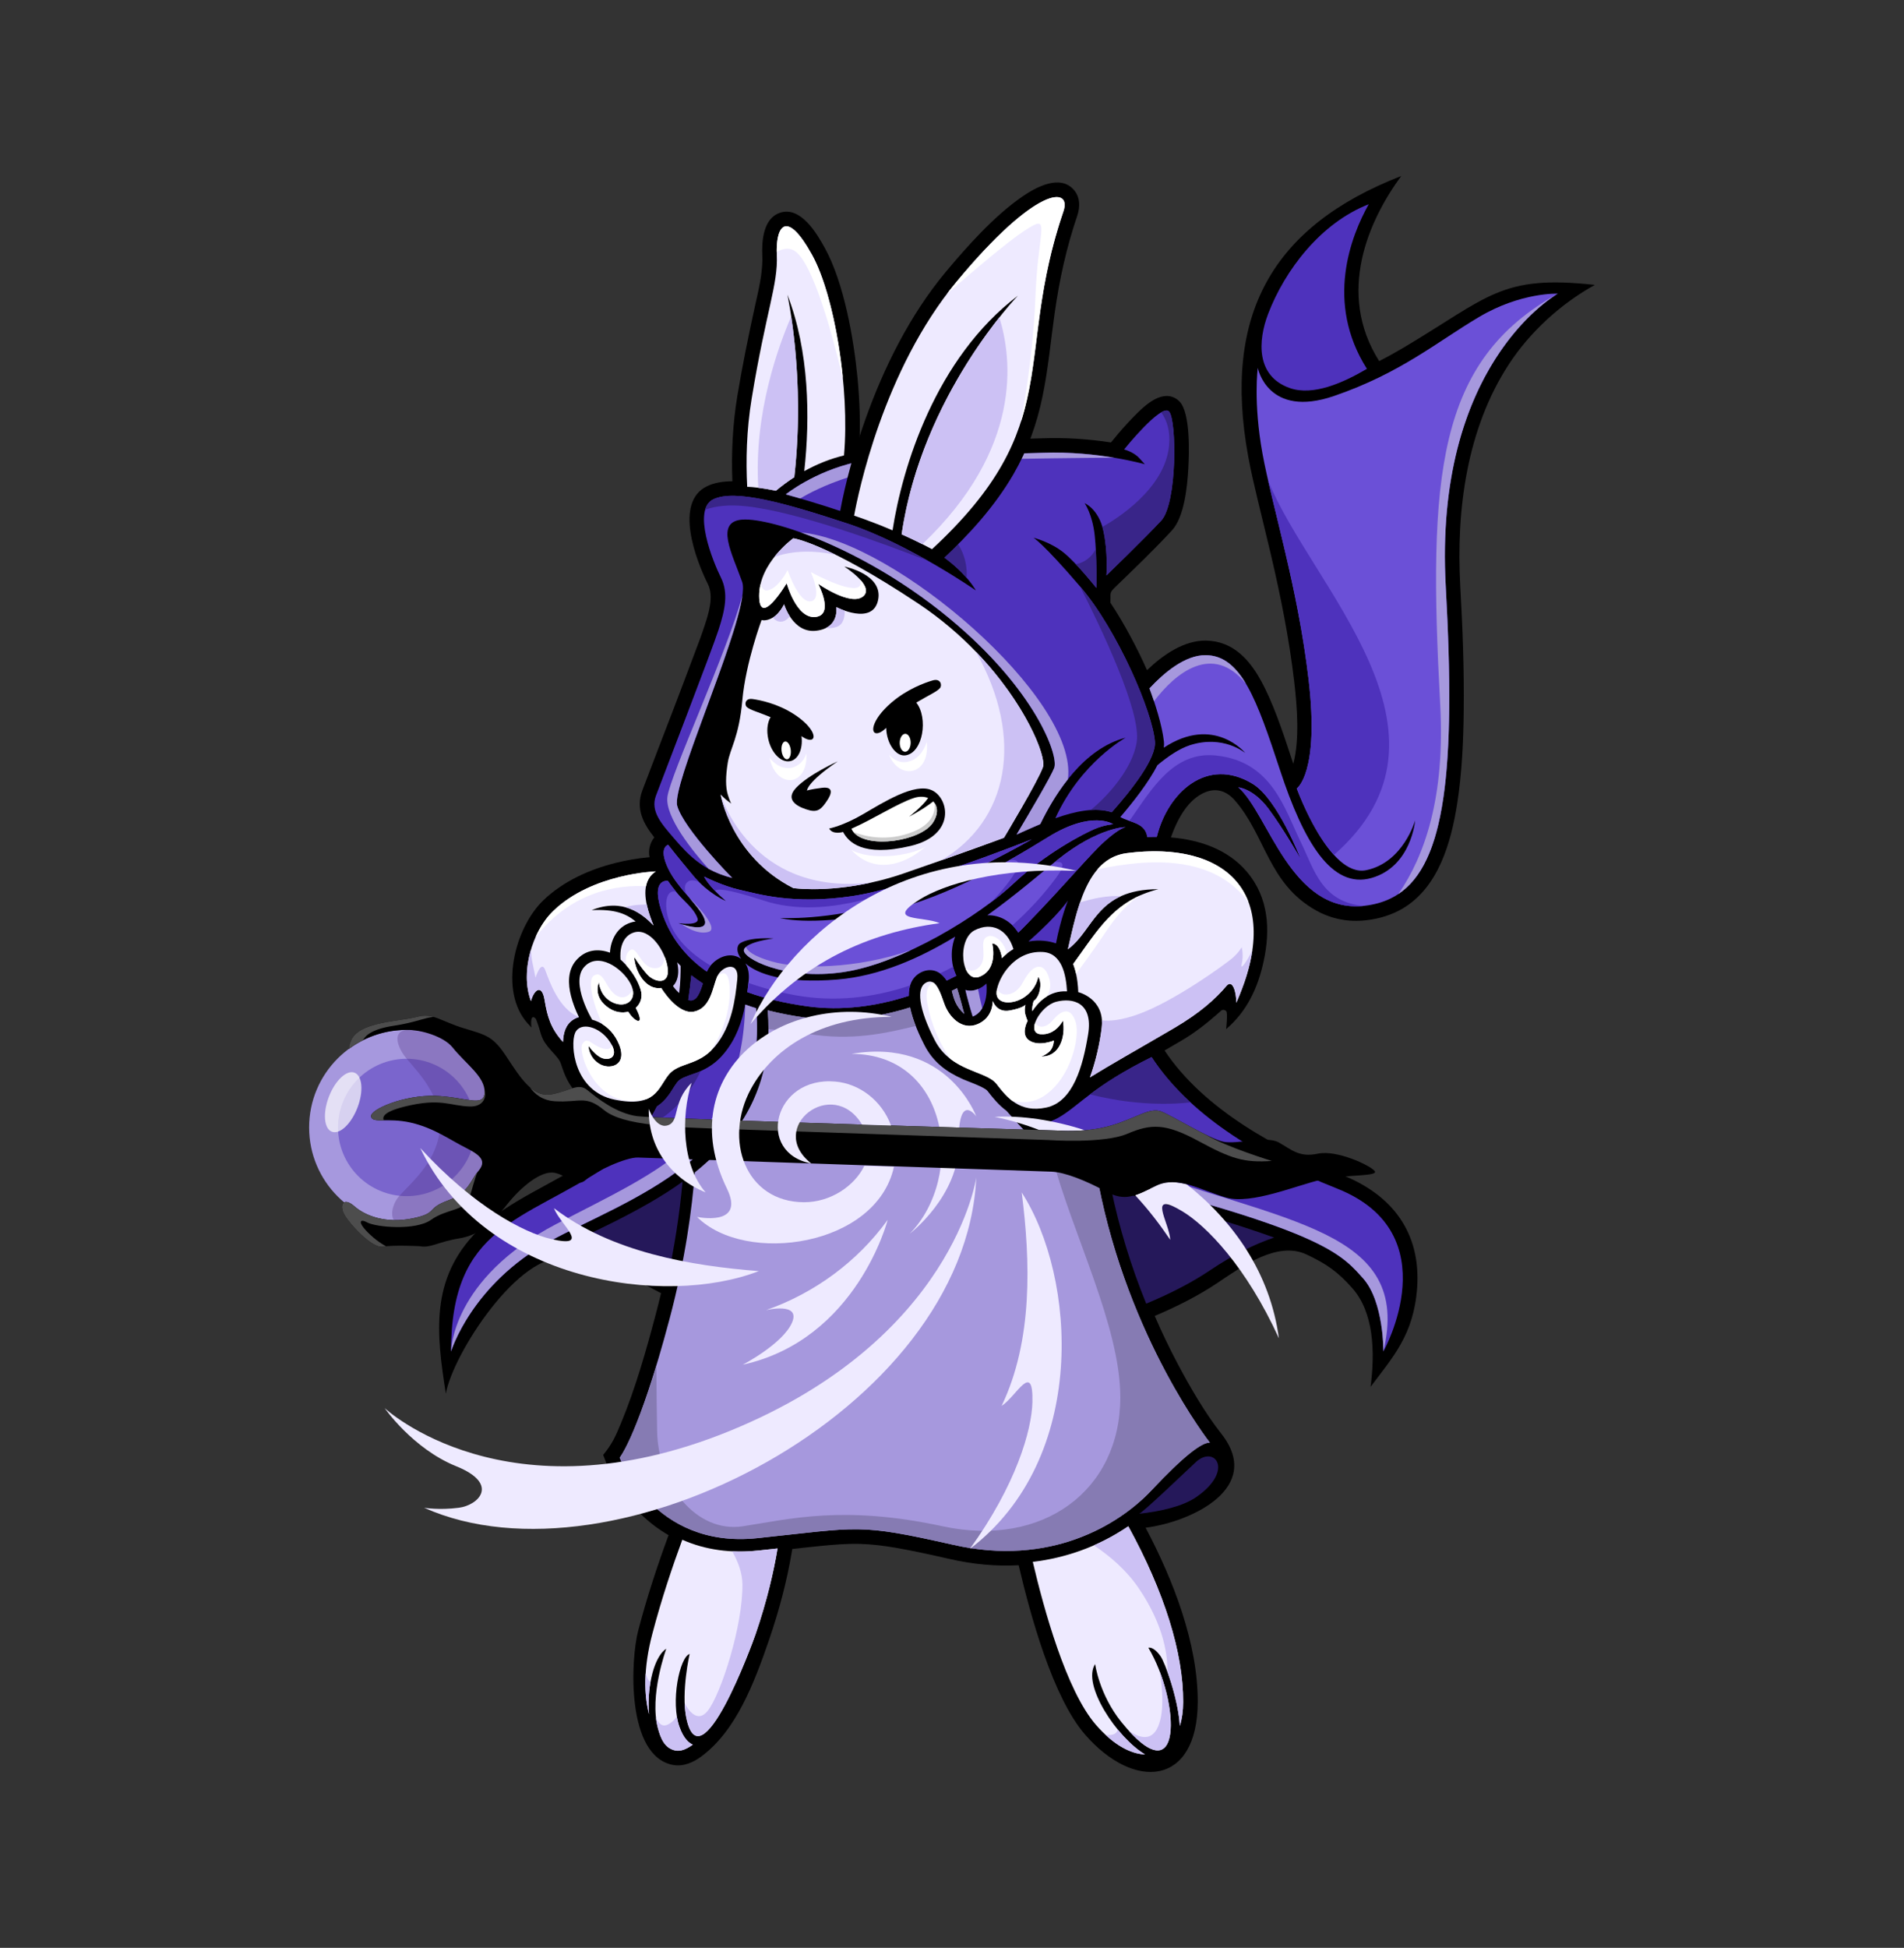 <?xml version="1.0" encoding="utf-8"?>
<!-- Generator: Adobe Illustrator 16.0.0, SVG Export Plug-In . SVG Version: 6.00 Build 0)  -->
<!DOCTYPE svg PUBLIC "-//W3C//DTD SVG 1.1//EN" "http://www.w3.org/Graphics/SVG/1.1/DTD/svg11.dtd">
<svg version="1.1" id="Layer_1" xmlns="http://www.w3.org/2000/svg" xmlns:xlink="http://www.w3.org/1999/xlink" x="0px" y="0px"
	 width="2200px" height="2250px" viewBox="4801.628 -1242.985 2200 2250" enable-background="new 4801.628 -1242.985 2200 2250"
	 xml:space="preserve">
<rect x="4801.628" y="-1242.985" width="2200" height="2250" fill="#333333" stroke="none"/>
<g id="Layer_x0020_1">
	<g id="_510888336">
		<path d="M5565.436,250.777l-1.003-0.501c-33.945-18.763-70.469-32.728-108.781-39.46
			c-53.281-9.381-130.912,110.071-138.861,156.119c-10.885-69.394-18.547-132.629,36.452-187.916
			c18.763-18.834,41.823-32.584,64.883-45.331c25.71-14.252,51.419-27.571,75.982-43.828c16.758-11.101,30.149-26.569,40.964-43.542
			c-35.02,1.433-68.679-16.328-81.568-49.915c-5.658-14.609-2.508-12.031-13.822-24.492c-14.537-16.041-11.387-18.333-18.047-36.021
			c-0.645-1.79-1.504-3.079-2.793-3.652c-5.084-2.435-3.15,11.673-3.15,11.673s-0.072,0-4.297-4.654
			c-33.73-37.312-15.183-110.501,18.189-142.441c22.846-21.842,52.923-35.449,83.359-43.04c12.103-3.008,26.211-5.586,39.244-6.589
			c-1.719-7.806,0.358-16.686,5.443-22.845c-12.39-15.755-21.843-32.799-13.822-54.212c12.104-32.083,24.564-64.095,36.811-96.106
			c7.52-19.693,14.967-39.316,22.344-59.082c4.367-11.673,9.094-23.632,12.89-35.448c4.655-14.252,10.886-33.516,3.652-47.91
			c-13.894-27.858-39.245-94.531-0.931-112.936c8.521-4.154,18.763-5.658,29.29-5.729c-1.289-32.728,0.358-65.813,5.657-98.111
			c5.873-35.377,12.963-69.967,20.625-104.987c3.725-16.614,8.236-35.306,8.379-52.421c0-1.719,0-3.366-0.071-5.013
			c-0.788-16.901,1.003-42.754,20.052-49.485c24.063-8.451,42.896,23.704,52.207,40.604c22.129,40.176,33.372,104.7,37.74,150.032
			c2.507,26.139,3.51,53.066,2.006,79.492c15.898-3.008,32.656-4.369,48.626-5.371c22.487-1.504,45.188-2.077,67.747-2.507
			c31.797-0.645,63.665-0.645,95.391-1.862c26.354-1.002,53.066,0.859,79.133,4.799l2.006-2.436
			c7.305-9.095,15.325-18.189,23.489-26.568c11.172-11.459,30.866-31.582,48.411-22.272c2.006,1.074,3.796,2.435,5.371,4.082
			c12.676,13.464,11.029,60.156,10.026,77.701c-1.146,20.339-4.583,55.645-18.978,71.185
			c-20.268,21.914-42.468,43.184-63.952,63.952c-8.809,8.521-6.66,7.018-7.019,19.551c8.093,12.174,15.541,24.85,22.272,37.311
			c7.161,13.178,13.894,26.712,19.98,40.534c18.62-17.832,42.754-34.519,68.249-34.16c7.305,0.144,14.395,1.433,21.197,4.082
			c22.559,8.809,36.666,30.364,46.907,51.204c13.32,27.213,23.132,58.223,32.656,87.083c7.448-28.145,4.44-66.101,1.074-94.961
			c-5.801-49.628-15.612-98.397-26.999-147.023c-4.869-20.625-9.954-41.106-14.896-61.731c-4.082-17.116-8.164-34.304-11.315-51.635
			c-29.719-163.423,27.715-265.545,176.888-323.696c-37.598,51.133-75.339,135.136-25.495,213.84
			c9.525-4.87,18.906-10.098,28.288-15.612c98.685-58.724,112.362-84.361,220.931-72.402c-39.03,21.484-74.98,54.284-99.33,91.595
			c-48.77,74.694-61.016,168.58-56.217,256.021c2.721,48.053,4.584,96.536,4.01,144.732c-0.43,35.521-2.076,71.973-7.59,107.135
			c-7.02,44.473-21.557,96.393-63.021,120.885c-12.818,7.52-26.927,11.745-41.68,13.464c-20.48,2.435-39.961-1.146-58.007-11.101
			c-55.788-31.009-58.366-86.653-94.388-127.545c-8.522-9.739-20.123-14.609-33.443-9.382
			c-19.551,7.663-32.084,29.434-40.248,52.422c33.803,2.793,66.1,13.965,88.014,39.89c25.137,29.863,26.999,66.888,19.265,102.766
			c-6.589,30.723-19.265,58.223-43.47,78.776c0,0,2.291-19.192,0-20.983c-2.363-1.79-4.369-1.504-5.729-0.43l-1.719,1.647
			c-13.75,12.175-28.289,23.776-43.972,32.942l-0.286,0.144l-0.358,0.215l-0.286,0.144l-0.287,0.215l-0.286,0.143l0,0l-0.358,0.215
			l-0.286,0.144l-0.286,0.215l-0.287,0.144l-0.286,0.143l-0.071,0.072l-0.287,0.143l-0.286,0.215l-0.358,0.144l-0.286,0.215
			l-0.215,0.144h-0.071l-0.287,0.215l-0.357,0.143l-0.287,0.215l-0.286,0.144l-0.286,0.144l-0.072,0.071l-0.286,0.144l-0.286,0.215
			l-0.287,0.143l-0.572,0.287l-0.072,0.071l-0.286,0.144l-0.358,0.215l-0.286,0.143l-0.286,0.215l-0.215,0.144h-0.072l-0.357,0.215
			l-0.287,0.144l-0.286,0.215l-0.358,0.143l-0.143,0.144l-0.144,0.071l-0.286,0.144l-0.287,0.215l-0.357,0.144l-0.287,0.215
			l-0.143,0.071l-0.144,0.071l-0.358,0.215l-0.286,0.144l-0.286,0.215l-0.358,0.144l-0.144,0.071l-0.143,0.144l-0.287,0.143
			l-0.286,0.215l-0.358,0.144l-0.286,0.215l-0.144,0.071l-0.143,0.072l-0.358,0.215l-0.286,0.143l-0.287,0.215l-0.357,0.144
			l-0.072,0.071l-0.215,0.072l-0.286,0.215l-0.286,0.143l-0.358,0.215l-0.286,0.144l-0.072,0.071l-0.215,0.144l-0.357,0.143
			l-0.287,0.215l-0.286,0.144l-0.358,0.215c45.332,68.463,131.341,114.583,205.605,144.017
			c57.863,22.988,90.663,66.888,86.223,129.908c-3.795,54.427-28.072,80.208-53.782,114.583
			c5.228-40.749,3.724-85.938-21.126-113.938c-16.9-19.05-29.791-28.073-52.852-38.887c-33.587-15.898-74.121,13.464-102.408,32.441
			c-22.631,15.254-47.838,27.858-73.047,38.528c8.308,19.121,17.26,37.813,26.999,56.146c14.036,26.426,31.296,56.218,49.915,79.851
			c49.199,62.375-34.018,101.764-87.441,108.639c31.797,60.084,60.514,133.703,60.229,201.522
			c-0.43,96.822-73.405,102.767-130.268,37.311c-37.453-43.111-63.521-139.361-76.627-195.507l0,0
			c-26.211,1.433-52.708-1.074-78.917-7.018c-20.912-4.727-42.109-9.525-63.308-13.178c-13.75-2.363-27.429-4.082-41.394-4.439
			c-15.039-0.358-30.149,0.859-45.117,2.363c-10.957,1.074-21.914,2.291-32.87,3.509l-0.358,2.22
			c-5.729,34.519-14.824,68.678-26.139,101.836c-17.761,51.634-38.457,105.702-78.418,135.494
			c-9.238,6.875-20.768,12.031-32.584,9.954c-54.643-9.812-49.414-121.314-40.534-155.188c9.739-37.239,21.771-74.12,35.091-110.285
			c-12.031-6.947-23.346-15.612-33.802-26.068c-19.98-20.052-32.083-40.39-41.751-66.601c10.527-12.819,14.466-21.843,20.84-37.312
			c16.328-39.459,28.717-82.786,39.603-123.964C5561.283,267.822,5563.431,259.3,5565.436,250.777z"/>
		<path fill="#4E32BC" d="M5647.72-228.823c0,0-56.359-57.005-63.594-83.431c-7.16-26.354,86.439-226.158,75.053-258.6
			c-11.459-32.369-32.299-70.182,0.931-71.972s140.65,33.014,239.048,114.583c98.398,81.64,125.97,157.838,120.599,172.232
			c-3.652,9.668-28.073,51.132-43.542,77.057c8.45-3.796,17.761-8.021,27.429-12.103c18.047-37.168,50.488-87.298,98.612-99.831
			c0,0-51.991,28.503-81.21,93.099c22.773-8.092,46.262-13.105,65.168-6.946c23.848-26.855,51.276-62.161,49.916-81.282
			c-2.363-33.587-43.184-129.049-86.367-179.394c-43.184-50.417-53.997-56.433-53.997-56.433s19.479,4.799,34.804,17.116
			c15.254,12.317,37.813,40.82,37.813,40.82s0.859-36.022-1.861-60.657c-2.65-24.563-11.674-37.168-11.674-37.168
			s15.898,6.302,21.628,31.51c5.657,25.209,3.581,51.921,3.581,51.921s44.688-43.255,63.307-63.307
			c18.62-20.124,17.976-116.445,9.023-126.042c-9.023-9.596-51.92,43.828-51.92,43.828s10.813,2.722,17.402,9.883
			c6.588,7.233,6.588,7.233,6.588,7.233s-54.57-15.612-117.59-13.249c-63.021,2.435-167.434,0-215.989,10.813
			c-48.626,10.814-81.354,37.24-81.354,37.24s78.06,20.982,139.505,47.981c61.515,26.998,80.135,62.948,80.135,62.948
			s-77.987-54.283-149.387-77.63c-71.398-23.417-129.049-39.603-153.898-27.643c-24.922,12.031-0.287,72.33,8.665,90.306
			c9.023,17.975,4.798,37.525-2.722,60.586c-7.447,23.131-65.383,173.092-72.258,191.425c-6.875,18.262,6.875,33.014,20.982,49.485
			C5598.451-253.459,5615.494-236.916,5647.72-228.823z"/>
		<path fill="#A698DD" d="M6089.007-714.297c-21.484-3.58-50.773-6.803-82.141-5.657c-63.021,2.435-167.434,0-215.989,10.813
			c-48.626,10.814-81.354,37.24-81.354,37.24s6.374,1.646,16.758,4.727c16.972-10.313,76.698-41.895,178.247-44.258
			C5994.763-713.58,6060.935-714.153,6089.007-714.297z"/>
		<path fill="#392589" d="M6061.866-307.313c8.593-0.573,16.828,0.144,24.348,2.578c23.848-26.855,51.276-62.161,49.916-81.282
			c-2.363-33.587-43.184-129.049-86.367-179.394l-0.357-0.43c23.918,46.979,71.112,145.162,65.67,179.895
			C6110.205-354.578,6080.771-322.638,6061.866-307.313z M5808.996-640.032c13.464,5.013,27.143,10.455,40.033,16.113
			c36.809,16.113,58.222,35.449,69.464,48.411c0.859-12.246-0.787-44.902-38.957-64.31
			C5843.228-658.223,5818.664-646.621,5808.996-640.032z M5874.595-594.844c-27.429-15.54-61.875-33.015-94.818-43.757
			c-71.398-23.417-129.049-39.603-153.898-27.643c-4.941,2.363-7.949,6.66-9.453,12.103c11.602-4.297,27.07-6.302,47.838-4.01
			C5723.918-651.634,5823.749-614.753,5874.595-594.844z M6044.606-591.406c12.174,12.819,23.775,27.5,23.775,27.5
			s0.573-23.274-0.645-45.188c-1.432,3.008-3.293,5.943-5.801,8.521C6055.993-594.414,6049.62-592.122,6044.606-591.406z
			 M6075.4-634.375c0.358,1.36,0.716,2.722,1.074,4.153c5.657,25.209,3.581,51.921,3.581,51.921s44.688-43.255,63.307-63.307
			c18.62-20.124,17.976-116.445,9.023-126.042c-1.861-1.934-5.084-1.289-9.023,0.932c6.589,9.166,10.671,21.556,9.096,38.385
			C6147.731-677.701,6090.01-642.467,6075.4-634.375z"/>
		<path fill="#A698DD" d="M5647.72-228.823c0,0-56.359-57.005-63.594-83.431c-6.445-23.562,67.748-185.839,75.339-243.059
			c-17.402,65.169-83.144,206.679-86.653,232.675c-3.079,23.418,30.221,64.022,47.48,83.216
			C5628.169-235.125,5637.122-231.473,5647.72-228.823z M5727.285-627.858c47.909,17.188,111.574,49.629,171.873,99.616
			c98.398,81.64,125.97,157.838,120.599,172.232c-3.652,9.668-28.073,51.132-43.542,77.057c8.45-3.796,17.761-8.021,27.429-12.103
			c7.877-16.186,18.404-34.805,31.867-51.706C6048.546-435.646,5834.276-618.978,5727.285-627.858z"/>
		<path fill="#6B50D7" d="M5640.273-202.254c0,0-20.124-8.164-38.1-29.721c-18.047-21.627-28.502-35.091-28.502-35.091
			s-11.744,2.649,0,27.285c11.674,24.563,40.176,46.478,42.61,60.872c2.363,14.395-30.794,2.292-30.794,2.292
			s25.279,3.724,22.057-5.729s-12.604-17.259-19.479-24.563c-6.875-7.376-14.681-18.477-14.681-18.477s-22.415-4.082-4.941,41.823
			c8.737,22.845,23.991,44.759,49.915,62.877c1.002-2.221,2.291-4.297,3.724-6.23c7.161-9.238,20.267-15.755,31.797-10.813
			c1.504,0.645,2.864,1.432,4.153,2.291c-6.016-7.949-5.299-15.396-1.002-18.118c12.031-7.448,38.457-5.371,38.457-5.371
			s-31.654,3.724-34.232,13.034c-2.578,9.31,46.55,35.878,114.869,25.78c68.393-10.025,158.411-66.243,196.223-101.979
			c37.813-35.664,82.786-58.651,94.388-63.45c11.529-4.798,21.126-5.371,21.126-5.371s-23.991-16.829-75.338,14.968
			c-51.276,31.797-127.186,75.123-202.167,89.017c-74.98,13.893-107.422,4.297-107.422,4.297s54.141,3.58,129.049-18.333
			c74.98-21.843,161.848-72.546,161.848-72.546s-138.931,55.501-207.61,65.671c-68.749,10.169-108.925-2.722-129.335-7.162
			c-20.41-4.512-41.68-15.469-41.68-15.469S5619.576-219.8,5640.273-202.254z M5665.123-96.981
			c19.336,7.019,42.109,12.604,68.75,16.328c40.462,5.657,80.853-0.071,117.806-12.031c-0.144-11.028,3.223-20.696,12.747-26.354
			c5.085-2.936,10.814-4.153,16.615-2.721c6.301,1.646,10.957,6.016,14.465,11.458c3.797-1.862,7.449-3.724,11.101-5.586
			c-4.511-8.809-5.73-19.766-5.085-28.789c0.502-5.514,1.648-11.172,3.796-16.399c-40.963,24.922-87.513,45.547-136.068,49.557
			c-60.729,5.014-92.382-6.373-106.347-18.691c3.652,5.658,4.512,13.034,3.796,20.124
			C5666.197-105.719,5665.696-101.278,5665.123-96.981z M5978.22-165.803c2.937-2.722,5.658-5.371,8.236-8.093
			c46.477-47.767,74.121-81.64,91.522-97.252c17.402-15.611,24.277-16.471,24.277-16.471s-31.224,0-78.274,37.454
			c-19.407,15.469-47.552,40.104-81.497,64.381C5957.094-186.142,5969.841-178.622,5978.22-165.803z"/>
		<path fill="#A698DD" d="M5598.808-205.119c8.736,10.17,16.256,19.121,17.474,26.211c1.862,11.172-17.761,6.374-26.569,3.652l0,0
			c0,0,17.26,13.105,30.938,8.594c13.607-4.583-22.701-39.459-22.701-39.459S5598.306-205.764,5598.808-205.119z M5663.619-149.26
			c-1.146,1.003-2.005,2.148-2.363,3.366c-2.578,9.31,46.55,35.878,114.869,25.78c24.492-3.58,51.706-13.105,78.347-25.423
			c-63.594,22.129-129.335,22.2-160.416,13.32C5671.138-138.661,5664.836-145.034,5663.619-149.26z"/>
		<path fill="#4E32BC" d="M5609.193-224.24c-2.363-2.363-4.727-4.941-7.02-7.734c-18.047-21.627-28.502-35.091-28.502-35.091
			s-11.744,2.649,0,27.285c5.014,10.527,13.105,20.625,20.982,29.792c-2.148-5.443-2.863-11.315,1.863-14.609
			C5599.955-226.961,5604.537-226.245,5609.193-224.24z M5582.91-212.854c-5.156-6.23-9.524-12.532-9.524-12.532
			s-22.415-4.082-4.941,41.823c8.737,22.845,23.991,44.759,49.915,62.877c1.002-2.221,2.291-4.297,3.724-6.23
			c0.215-0.215,0.43-0.43,0.573-0.717c-22.916-13.606-40.678-30.794-47.838-51.419C5568.373-197.6,5570.951-216.362,5582.91-212.854
			z M5947.14-201.037c9.811-7.447,18.333-14.609,25.208-21.055c37.813-35.664,82.786-58.651,94.388-63.45
			c11.529-4.798,21.126-5.371,21.126-5.371s-23.991-16.829-75.338,14.968c-13.392,8.307-28.431,17.402-44.688,26.568
			c8.021-1.146,12.891,0.932,8.88,9.812C5971.632-228.25,5959.242-213.713,5947.14-201.037z M5852.108-207.339
			c69.537-24.063,141.724-66.172,141.724-66.172s-138.931,55.501-207.61,65.671c-68.749,10.169-108.925-2.722-129.335-7.162
			c-20.41-4.512-41.68-15.469-41.68-15.469s2.507,6.088,12.604,16.543c1.575-2.506,11.816-3.294,56.146,11.172
			c69.608,22.773,141.653-10.957,162.923-13.105C5859.986-217.222,5856.62-211.779,5852.108-207.339z M6021.762-228.823
			c13.104-17.617,6.589-19.694-2.005-17.903c1.432-1.218,2.864-2.292,4.225-3.438c47.051-37.454,78.274-37.454,78.274-37.454
			s-6.875,0.859-24.277,16.471c-17.401,15.612-45.046,49.485-91.522,97.252c-2.578,2.722-5.3,5.371-8.236,8.093
			c-2.005-3.079-4.297-5.872-6.803-8.308C5990.18-190.725,6007.224-209.201,6021.762-228.823z M5666.412-107.58
			c17.904,6.302,36.811,11.1,55.215,14.395c44.258,7.806,89.16,2.864,131.556-11.459c-1.074,3.652-1.575,7.734-1.504,11.96
			c-36.953,11.96-77.344,17.688-117.806,12.031c-26.641-3.724-49.414-9.31-68.75-16.328
			C5665.552-100.49,5665.982-104,5666.412-107.58z M5887.771-118.681c5.086-2.363,10.17-4.941,15.111-7.591
			c0.859,3.58,2.076,7.161,3.725,10.384c-3.652,1.862-7.304,3.724-11.101,5.586C5893.357-113.596,5890.851-116.532,5887.771-118.681
			z"/>
		<path fill="#EEEAFF" d="M5718.261-217.15c0,0,55.214,8.093,128.117-17.115c72.903-25.137,115.298-41.035,115.298-41.035
			s39.604-65.742,45.046-81.641c5.371-15.898-38.601-118.808-144.231-188.99c-105.631-70.182-144.23-75.267-144.23-75.267
			s-39.746,28.503-39.46,66.602s31.797-14.753,31.797-14.753s11.101,41.394,33.3,39.03c22.201-2.435,3.008-38.386,3.008-38.386
			s37.526,26.354,51.921,14.682c14.395-11.674-21.628-34.519-21.628-34.519s45.332,8.737,39.03,38.743
			c-6.302,29.936-48.34,8.093-48.34,8.093s4.226,23.991-23.06,27.285S5707.59-545,5707.59-545s-5.085,10.885-13.105,15.469
			c-8.021,4.583-12.891,2.721-12.891,2.721s-18.333,49.343-22.2,92.526c-3.939,43.255-14.108,55.501-16.83,72.044
			c-2.649,16.471-2.649,28.358,0,37.167c2.722,8.881,4.082,10.385,4.082,10.385c-4.869-3.438-8.307-6.303-12.389-10.6
			C5634.257-325.288,5646.216-253.889,5718.261-217.15z"/>
		<path fill="#FFFFFF" d="M5680.376-568.275c-1.002,4.369-1.575,8.952-1.575,13.679c0.286,38.099,31.797-14.753,31.797-14.753
			s11.101,41.394,33.3,39.03c22.201-2.435,3.008-38.386,3.008-38.386s37.526,26.354,51.921,14.682
			c6.445-5.3,2.722-12.748-3.294-19.479c1.36,4.798,0.859,10.098-8.236,9.739c-16.543-0.572-48.77-18.404-48.77-18.404
			s14.109,31.295,0,33.73c-14.107,2.435-26.854-36.022-26.854-36.022s-10.169,20.84-22.988,23.418
			C5684.531-560.183,5681.953-563.477,5680.376-568.275z"/>
		<path fill="#CCC1F4" d="M5718.261-217.15c0,0,37.023,5.443,90.377-6.445c-139.863,16.543-174.381-101.692-174.381-101.692
			S5646.216-253.889,5718.261-217.15z M5777.701-537.624c-5.729-2.005-9.812-4.082-9.812-4.082s2.937,16.687-11.96,24.134
			c4.082,0.358,8.522,0.144,12.676-1.36C5776.483-521.869,5777.843-531.035,5777.701-537.624z M5714.322-530.893
			c-4.727-7.232-6.731-14.107-6.731-14.107s-5.013,10.813-12.962,15.396c1.646,2.148,4.153,4.082,7.734,4.655
			C5707.161-524.232,5711.458-527.598,5714.322-530.893z M5767.388-602.077c-34.877-17.259-49.127-19.121-49.127-19.121
			s-11.387,8.164-21.914,21.557C5713.176-605.586,5736.451-608.665,5767.388-602.077z M5889.205-249.233
			c46.405-16.328,72.472-26.067,72.472-26.067s39.604-65.742,45.046-81.641c4.082-12.031-20.052-73.69-77.559-133.346
			C5986.241-389.454,5966.403-294.422,5889.205-249.233z"/>
		<path d="M5671.282-435.502c8.594,1.218,28.359,5.156,46.907,16.973c24.564,15.54,28.072,31.009,18.764,30.078
			c-2.938-0.287-5.945-1.862-9.238-4.226c2.076,16.113-4.799,29.147-15.541,29.147s-21.27-13.178-23.489-29.434
			c-1.218-8.594,0.144-16.257,3.294-21.628c-16.185-6.589-23.561-8.235-27.5-11.745
			C5661.757-428.842,5662.258-436.791,5671.282-435.502z"/>
		<path d="M5879.177-456.986c-9.022,2.649-29.504,10.026-47.551,25.566c-23.848,20.553-25.065,37.669-15.254,35.234
			c3.079-0.788,6.016-3.008,9.238-6.016c0.286,17.545,10.957,33.443,22.415,31.725c20.195-3.008,26.354-43.326,12.317-60.943
			c16.257-9.597,23.848-12.532,27.5-16.901C5890.349-451.4,5888.63-459.851,5879.177-456.986z"/>
		<path d="M5769.608-363.529c0,0-33.729,15.182-48.268,30.722c-14.538,15.612,5.729,23.275,15.897,25.854
			c10.17,2.506,14.252-2.722,19.766-10.814c5.586-8.092,8.308-16.973-5.801-15.182c-14.107,1.79-17.115,3.15-17.115,3.15
			S5733.8-339.252,5769.608-363.529z"/>
		<path d="M5759.726-285.972c0,0,15.754-2.864,39.172-16.543c23.418-13.606,59.87-36.881,79.635-27.571
			c19.838,9.31,27.644,51.777-24.563,64.238c-56.433,13.392-72.26-5.085-78.203-16.113
			C5775.767-281.961,5763.664-278.309,5759.726-285.972z"/>
		<path fill="#FFFFFF" d="M5785.363-285.685c10.886,24.563,79.135,15.683,94.102-6.875c6.803-10.313,5.729-19.265,0.502-24.707
			c-5.371,4.225-14.538,10.599-27.93,17.688c0,0,15.54-11.888,21.985-21.628c-4.44-1.79-10.098-2.005-15.97-0.143
			C5839.503-315.548,5812.72-297.859,5785.363-285.685z"/>
		<path fill="#CCCCCC" d="M5787.726-281.89c16.042,19.766,77.631,10.671,91.738-10.67c5.943-9.023,5.873-17.045,2.221-22.559
			c0.787,10.957-3.652,24.063-24.492,32.728C5827.115-270.073,5800.402-276.948,5787.726-281.89z"/>
		<path fill="#FFFFFF" d="M5709.125-386.492c2.966,0,5.765,4.603,6.249,10.279c0.486,5.678-1.525,10.28-4.492,10.28
			s-5.764-4.603-6.25-10.28C5704.148-381.89,5706.16-386.492,5709.125-386.492z"/>
		<path fill="#FFFFFF" d="M5847.066-395.3c-3.491,0.52-6.106,5.563-5.841,11.263c0.265,5.701,3.31,9.9,6.802,9.381
			c3.49-0.521,6.105-5.563,5.84-11.264C5853.601-391.62,5850.556-395.82,5847.066-395.3z"/>
		<path d="M5771.255-646.406l0.716-3.938c6.589-36.38,17.331-73.906,29.72-108.639c21.413-60.013,51.276-119.954,92.168-169.225
			c24.993-30.007,56.575-65.384,88.945-87.656c15.469-10.67,43.398-26.139,59.512-7.949c7.52,8.522,7.447,19.98,4.01,30.15
			c-12.676,37.167-20.625,73.978-26.139,112.792c-4.512,31.868-7.377,64.238-13.965,95.819
			c-6.66,32.227-17.116,61.374-33.659,89.948c-21.628,37.168-51.204,69.752-82.643,98.827l-1.719,1.647
			C5849.171-618.118,5799.901-636.667,5771.255-646.406z"/>
		<path fill="#EEEAFF" d="M5788.514-647.337c4.44-24.492,33.516-168.079,118.307-270.13
			c92.955-111.933,133.201-109.784,123.605-81.567c-58.15,170.799,3.223,246.711-151.894,390.44
			c-11.959-6.445-23.918-12.175-35.09-17.188c23.489-161.275,134.347-275.644,134.347-275.644
			c-95.605,72.545-133.631,198.587-144.875,271.061C5807.492-641.25,5788.514-647.337,5788.514-647.337z"/>
		<path fill="#CCC1F4" d="M5867.433-614.395c-8.164-4.153-16.256-7.949-23.99-11.387c16.973-116.444,79.491-208.469,112.863-250.578
			C5971.202-828.665,5983.376-724.967,5867.433-614.395z"/>
		<path fill="#FFFFFF" d="M5895.578-903.358c3.652-4.727,7.376-9.453,11.244-14.109c92.955-111.933,133.201-109.784,123.605-81.567
			c-35.521,104.198-26.497,173.091-49.271,243.631c8.952-46.764,15.325-101.764,16.829-144.087
			c2.937-80.566,19.766-98.255-13.177-76.627C5966.69-964.302,5927.445-931.073,5895.578-903.358z"/>
		<path fill="#EEEAFF" d="M5664.98-680.709c-1.576-30.078-0.859-65.169,5.156-101.765c16.758-101.979,30.579-131.698,29.075-165.93
			c-1.504-34.16,11.387-53.353,40.819,0c25.566,46.549,43.686,153.899,36.811,231.528c-15.971,3.796-31.439,10.098-45.904,18.119
			c6.803-61.946,5.801-138.431-19.551-203.886c0,0,21.125,94.101,8.021,210.833c-7.448,4.798-14.538,10.098-21.27,15.684
			C5698.137-676.126,5680.09-680.064,5664.98-680.709z"/>
		<path fill="#CCC1F4" d="M5715.826-877.291c-14.322,32.942-43.541,111.862-37.955,197.727c10.885,1.36,20.267,3.438,20.267,3.438
			c6.731-5.586,13.821-10.886,21.27-15.684C5728.429-772.161,5721.197-841.698,5715.826-877.291z"/>
		<path fill="#FFFFFF" d="M5699.14-952.056c7.949-4.369,15.684-5.228,22.129-0.071c19.479,15.469,40.246,87.584,54.354,146.451
			c-5.515-56.719-18.978-112.506-35.593-142.728C5711.672-999.822,5698.71-983.853,5699.14-952.056z"/>
		<path fill="#6B50D7" d="M6129.827-447.819c16.186-17.475,40.964-38.744,65.17-38.386c40.748,0.573,58.795,51.133,85.793,133.203
			c26.999,82.069,59.369,137.355,105.56,124.179c46.191-13.177,50.417-66.529,50.417-66.529s-13.535,48.554-56.433,57.506
			c-42.897,9.023-80.351-94.388-80.351-94.388s26.354-17.474,13.75-125.325c-12.604-107.851-42.539-202.095-53.354-261.464
			c-10.813-59.368-5.442-98.971-5.442-98.971s11.458,58.796,88.229,32.37c76.77-26.354,118.808-62.376,167.361-91.165
			c48.627-28.861,91.237-26.999,91.237-26.999s-144.017,79.349-129.622,338.449c14.395,259.029-7.949,358.501-93.457,368.599
			c-85.507,10.098-111.432-106.776-146.236-136.783c0,0,17.116,1.218,34.519,24.277c17.402,23.132,37.526,58.509,37.526,58.509
			s-26.426-68.965-55.215-86.653c-52.779-32.441-98.47,9.883-111.002,61.016c-3.652,0-7.377,0.071-11.029,0.143
			c-2.363-16.9-20.123-16.471-31.152-22.987c14.252-16.615,32.656-39.89,42.897-59.941c12.39-10.313,25.495-19.121,37.383-22.988
			c38.671-12.604,64.166,9.023,64.166,9.023s-36.308-44.401-94.244-6.159c0.358-2.435,0.43-4.798,0.215-6.875
			C6144.365-405.711,6136.058-430.919,6129.827-447.819z"/>
		<path fill="#4E32BC" d="M6342.952-255.464c-25.137-27.571-42.969-76.771-42.969-76.771s26.354-17.474,13.75-125.325
			c-10.527-90.521-33.373-171.444-46.836-230.239C6316.312-565.124,6503.438-396.114,6342.952-255.464z"/>
		<path fill="#4E32BC" d="M6376.825-196.525c-84.004,8.164-109.785-107.206-144.375-136.998c0,0,17.116,1.218,34.519,24.277
			c17.402,23.132,37.526,58.509,37.526,58.509s-26.426-68.965-55.215-86.653c-52.779-32.441-98.47,9.883-111.002,61.016
			c-3.652,0-7.377,0.071-11.029,0.143c-1.719-12.245-11.529-15.396-21.055-18.69l2.077-2.221
			c23.562-33.443,48.984-78.06,97.753-73.189c65.385,6.445,79.779,61.517,99.258,101.478
			C6320.106-238.42,6328.772-201.252,6376.825-196.525z"/>
		<path fill="#A698DD" d="M6129.827-447.819c16.186-17.475,40.964-38.744,65.17-38.386c19.479,0.286,33.801,12.031,46.405,33.157
			c-38.671-47.981-81.854-12.317-106.347,20.053C6133.265-438.366,6131.475-443.38,6129.827-447.819z M6601.479-903.645
			c-6.589,3.795-143.372,85.436-129.336,338.306c11.959,214.413-1.36,319.472-54.785,355.063
			c30.508-43.971,54.141-112.291,48.412-218.065C6451.376-693.528,6461.688-825.872,6601.479-903.645z"/>
		<path fill="#EEEAFF" d="M6035.511-146.467c10.527-45.26,21.484-104.986,67.819-111.002
			c114.654-14.824,183.189,46.263,126.757,172.805c0.215-12.604-4.439-27.643-11.314-19.479
			c-12.318,14.681-31.01,31.438-60.299,48.555c-43.471,25.423-75.124,43.183-97.467,57.076
			c6.373-17.474,11.386-38.528,13.605-57.363c3.867-33.873-27.141-41.106-27.141-41.106s0-8.88-2.148-19.622
			c-0.859-4.512-2.293-9.096-3.652-12.891c27.785-37.813,46.477-73.477,98.397-86.367
			C6067.881-215.789,6066.162-168.882,6035.511-146.467z"/>
		<path fill="#CCC1F4" d="M6035.511-146.467c4.012-17.188,8.094-36.523,14.109-54.141c7.447-2.22,15.324-4.297,22.486-5.514
			c11.028-1.934,19.121-2.077,24.707-1.647C6065.088-193.374,6058.284-163.153,6035.511-146.467z M6248.707-145.464
			c-2.649,18.189-8.665,38.456-18.62,60.8c0.215-12.604-4.439-27.643-11.314-19.479c-12.318,14.681-31.01,31.438-60.299,48.555
			c-43.471,25.423-75.124,43.183-97.467,57.076c6.373-17.474,11.386-38.528,13.605-57.363c0.358-3.079,0.43-5.872,0.215-8.521
			c8.594,1.074,21.771,0.143,41.322-6.804c42.324-14.968,101.262-58.151,109.068-64.739c7.806-6.66,11.1-12.819,11.1-12.819
			s2.578,8.737,0,19.694C6234.456-121.188,6242.906-133.075,6248.707-145.464z"/>
		<path fill="#FFFFFF" d="M6069.743-238.85c8.594-9.883,19.407-16.758,33.587-18.619c70.612-9.096,123.678,10.527,140.865,56.504
			C6203.304-255.822,6130.042-251.382,6069.743-238.85z M6045.036-118.18c-0.859-3.938-2.148-7.949-3.365-11.314
			c24.133-32.871,41.393-64.023,79.491-80.137c-6.374,3.151-21.413,12.891-40.677,41.394
			C6062.726-141.884,6050.694-125.699,6045.036-118.18z"/>
		<path fill="#EEEAFF" d="M6029.782-64.11c0,0-8.235,17.116-25.781,15.755c-17.545-1.36-0.572-32.728,18.19-37.525
			c18.69-4.799,42.753,0.572,36.737,37.598c-6.016,36.952-17.402,78.059-48.339,84.647c-30.866,6.589-45.403-11.673-57.507-27.285
			c-12.031-15.611-52.564-13.893-71.47-50.702c-18.906-36.811-20.982-59.87-10.527-66.029c10.527-6.158,15.756,7.09,21.342,23.275
			c5.514,16.185,20.695,32.154,38.957,24.349c18.334-7.878,17.26-26.784,17.26-26.784s4.368,13.894,19.551,11.101
			c15.11-2.722,18.262-6.589,18.262-6.589s-1.719,5.658,0,11.53c1.719,5.801,2.578,6.946,2.578,6.946s-8.952,15.898,2.148,22.917
			c11.1,7.09,28.145-0.144,28.145-0.144s-0.215,8.236-5.156,12.747c-4.941,4.512-9.597,5.729-9.597,5.729
			C6026.417-22.073,6033.077-46.063,6029.782-64.11z M6034.509-97.841c-1.074-18.763-5.729-44.186-27.93-45.475
			c-33.587-1.934-51.92,30.579-53.424,45.904c-1.504,15.254,19.837,15.469,33.301,5.371c13.535-10.026,14.681-22.63,14.681-22.63
			s3.938,4.01,2.148,14.395c-1.79,10.384-7.233,13.463-7.233,13.463s-2.076,5.443-1.719,11.816
			C6001.065-85.236,6014.027-99.059,6034.509-97.841z M5948.07-153.198c0,0,7.52,29.218-14.108,38.241
			c-21.627,8.952-27.355-42.753-6.016-53.567c19.336-9.739,37.598-1.36,44.688,21.843c-4.082,2.435-8.809,5.872-13.248,10.456
			C5958.024-144.963,5954.874-152.626,5948.07-153.198z"/>
		<path fill="#FFFFFF" d="M6029.782-64.11c0,0-8.235,17.116-25.781,15.755c-7.376-0.572-8.665-6.517-6.23-13.463
			c2.937,6.302,12.175,7.232,20.482-2.793c11.529-13.965,21.627-13.822,26.426,2.864c4.797,16.687-5.301,63.235-35.879,84.146
			c-12.104,8.235-24.922,9.167-37.383,6.302c-7.377-5.514-13.105-12.818-18.334-19.622c-8.88-11.529-33.229-13.606-52.994-28.646
			c-12.604-17.33-22.416-40.176-26.712-62.877c-3.151-16.472,1.074-23.132,6.302-25.71c5.299,3.079,8.951,12.747,12.748,23.776
			c5.514,16.185,20.695,32.154,38.957,24.349c18.334-7.878,17.26-26.784,17.26-26.784s4.368,13.894,19.551,11.101
			c15.11-2.722,18.262-6.589,18.262-6.589s-1.719,5.658,0,11.53c1.719,5.801,2.578,6.946,2.578,6.946s-8.952,15.898,2.148,22.917
			c11.1,7.09,28.145-0.144,28.145-0.144s-0.215,8.236-5.156,12.747c-4.941,4.512-9.597,5.729-9.597,5.729
			C6026.417-22.073,6033.077-46.063,6029.782-64.11z M6011.306-92.04c3.223-5.442,5.156-11.673,2.865-19.98
			c-5.229-19.336-18.262-20.124-30.723,3.938c-9.023,17.331-26.999,17.26-29.577,6.589c-0.358,1.433-0.573,2.793-0.716,4.082
			c-1.504,15.254,19.837,15.469,33.301,5.371c13.535-10.026,14.681-22.63,14.681-22.63s3.938,4.01,2.148,14.395
			c-1.79,10.384-7.233,13.463-7.233,13.463s-2.076,5.443-1.719,11.816C5998.058-80.653,6003.571-87.313,6011.306-92.04z
			 M5964.972-141.382c-2.507-13.965-15.326-23.347-22.631-19.694c-10.957,5.586,2.292,24.277-9.883,35.735
			c-5.371,5.013-10.742,3.938-15.182,1.146c3.15,7.807,8.88,12.461,16.686,9.238c21.628-9.023,14.108-38.241,14.108-38.241
			c6.804,0.572,9.954,8.235,11.315,16.973C5961.247-138.159,5963.109-139.807,5964.972-141.382z"/>
		<path fill="#EEEAFF" d="M5534.427-137.658c0.859,16.471,13.033,38.6,31.224,35.879c0,0,18.763,31.295,37.956,27.285
			c19.191-3.939,21.412-27.715,26.568-40.176c5.084-12.461,25.781-19.336,23.346,3.15c-2.363,22.487-5.943,53.21-25.494,76.914
			c-19.479,23.704-42.324,18.047-54.283,33.659c-11.96,15.54-15.326,37.74-62.09,28.144c-46.836-9.596-51.275-62.948-45.619-76.77
			c5.729-13.822,28.359-7.663,39.89,9.31c11.602,16.9,1.218,22.344-7.305,19.908c-8.594-2.363-16.973-14.537-16.973-14.537
			s-0.286,12.174,11.673,20.267c12.031,8.093,33.659,3.008,23.705-21.627c-9.883-24.564-31.152-28.789-31.152-28.789
			s-25.494-42.324-9.453-60.729c16.041-18.477,44.258,1.074,53.711,18.906s-4.226,29.075-19.98,22.058
			c-15.756-7.09-16.472-23.562-16.472-23.562s-7.949,16.901,11.673,29.935c7.52,4.941,15.469,5.873,22.201,4.082
			c7.52,12.318,20.338,17.617,8.665-4.439c5.586-4.87,8.379-12.533,5.586-21.342c-6.445-20.41-23.132-34.374-23.132-34.374
			s-3.438-25.137,15.183-31.296s37.024,21.699,39.316,41.536c2.22,19.766-15.469,16.042-23.704,6.875
			C5541.23-126.559,5534.427-137.658,5534.427-137.658z"/>
		<path fill="#FFFFFF" d="M5534.427-137.658c0.859,16.471,13.033,38.6,31.224,35.879c0,0,18.763,31.295,37.956,27.285
			c19.191-3.939,21.412-27.715,26.568-40.176c0-0.144,0.071-0.287,0.143-0.43c7.663-6.518,13.535-5.515,14.467,13.606
			c0.859,17.761-4.226,45.905-21.843,72.402c-18.261,17.402-38.241,13.893-49.198,28.145c-7.377,9.524-11.459,21.627-24.421,27.284
			c-58.867,16.472-80.566-54.498-74.837-63.378c6.158-9.382,9.883,0.788,22.988,4.941c6.803,2.22,10.527,0.43,11.172-3.724
			c6.946,13.463-2.292,17.688-10.026,15.468c-8.594-2.363-16.973-14.537-16.973-14.537s-0.286,12.174,11.673,20.267
			c12.031,8.093,33.659,3.008,23.705-21.627c-4.87-12.175-12.533-19.336-19.05-23.49c-9.095-18.118-19.336-51.348-9.668-56.646
			c11.53-6.23,13.535,17.903,27.285,24.205c8.522,3.867,14.108-2.291,17.188-7.591c2.937,13.535-9.095,20.983-22.63,14.968
			c-15.756-7.09-16.472-23.562-16.472-23.562s-7.949,16.901,11.673,29.935c7.52,4.941,15.469,5.873,22.201,4.082
			c7.52,12.318,20.338,17.617,8.665-4.439c5.586-4.87,8.379-12.533,5.586-21.342c-3.724-11.816-10.886-21.484-16.257-27.5
			c-1.432-5.943-1.36-11.959,2.221-16.041c10.098-11.458,12.747,19.693,31.152,19.049c7.949-0.215,10.313-6.517,10.527-13.534
			c1.934,4.726,3.223,9.524,3.724,13.893c2.22,19.766-15.469,16.042-23.704,6.875
			C5541.23-126.559,5534.427-137.658,5534.427-137.658z"/>
		<path fill="#EEEAFF" d="M5415.118-86.669c-12.532-32.942,1.003-80.352,26.067-104.342
			c45.117-43.184,118.164-45.403,118.164-45.403c-2.578,1.646-4.941,3.795-6.804,6.373c-10.241,14.252-3.151,36.953,2.435,51.634
			c0.573,1.504,1.218,3.008,1.791,4.44c-12.748-13.249-35.307-32.154-71.543-17.688c26.641-1.36,39.817,4.01,50.918,13.105
			c-2.006,0.215-4.011,0.645-6.088,1.36c-15.254,5.013-22.773,19.622-23.633,34.661c-13.535-4.941-28.072-3.795-39.102,8.88
			c-9.953,11.459-9.453,27.357-5.871,41.322c1.934,7.734,5.227,16.328,9.094,24.205c-2.291,0.645-4.583,1.647-6.66,3.008
			c-4.082,2.65-7.09,6.445-8.951,10.957c-1.719,4.297-2.65,9.382-2.793,14.753c-13.893-15.254-18.119-29.075-21.27-48.483
			C5427.937-106.148,5419.056-100.705,5415.118-86.669z"/>
		<path fill="#CCC1F4" d="M5415.118-86.669c-6.66-17.474-5.944-38.958-0.144-58.938c0.43,5.586,1.003,10.527,1.791,14.18
			c3.652,17.832,3.652,17.832,3.652,17.832s6.516-21.198,11.172-8.881c4.654,12.318,15.469,44.902,38.957,54.355
			c-2.291,0.645-4.583,1.647-6.66,3.008c-4.082,2.65-7.09,6.445-8.951,10.957c-1.719,4.297-2.65,9.382-2.793,14.753
			c-13.893-15.254-18.119-29.075-21.27-48.483C5427.937-106.148,5419.056-100.705,5415.118-86.669z M5548.893-198.244
			c1.504,7.162,3.938,14.108,6.087,19.837c0.573,1.504,1.218,3.008,1.791,4.44c-7.377-7.662-18.047-17.259-32.8-21.126
			C5528.554-196.382,5533.281-197.814,5548.893-198.244z"/>
		<path fill="#FFFFFF" d="M5420.417-160.36c5.228-11.959,12.316-22.63,20.768-30.65c45.117-43.184,118.164-45.403,118.164-45.403
			c-2.578,1.646-4.941,3.795-6.804,6.373c-2.292,3.223-3.724,6.804-4.512,10.742C5517.025-220.945,5462.527-214.572,5420.417-160.36
			z"/>
		<path fill="#CCC1F4" d="M5586.419-95.836c-3.51-3.15-5.873-6.23-7.162-8.164c5.371-5.514,6.732-13.75,5.801-21.627
			c-0.215-1.862-0.502-3.796-1.002-5.801c1.359,1.432,2.648,2.793,4.01,4.153C5588.138-120.328,5587.923-108.297,5586.419-95.836z"
			/>
		<path fill="#4E32BC" d="M5322.806,318.095c0,0,23.418-77.415,114.01-127.259c86.296-47.408,254.661-98.827,238.477-269.197
			c-4.369-1.361-8.522-2.793-12.533-4.226c-3.867,20.267-10.599,39.531-24.492,56.36c-8.45,10.313-18.189,16.973-30.436,21.914
			c-6.016,2.363-14.896,4.727-20.123,8.164c-1.361,0.859-2.508,1.934-3.51,3.223c-2.221,2.937-4.225,6.23-6.23,9.381
			c-0.932,1.504-1.934,3.08-3.008,4.512c-4.297,6.159-9.095,10.814-14.322,14.18c-13.965,27.715-32.585,52.351-57.292,68.75
			C5405.593,168.636,5322.806,172.288,5322.806,318.095z M5613.775-106.936c-5.441-3.51-9.883-6.804-13.32-9.453
			c-0.859,8.521-2.004,18.047-3.58,28.359c1.504,0.645,2.865,0.859,4.082,0.645c1.934-0.43,3.438-1.218,4.869-2.65
			C5609.263-93.544,5611.699-100.275,5613.775-106.936z"/>
		<path fill="#392589" d="M5611.269-5.816c-1.146,0.501-2.291,1.003-3.438,1.504c-6.016,2.363-14.896,4.727-20.123,8.164
			c-1.361,0.859-2.508,1.934-3.51,3.223c-2.221,2.937-4.225,6.23-6.23,9.381c-0.932,1.504-1.934,3.08-3.008,4.512
			c-4.297,6.159-9.095,10.814-14.322,14.18c-4.297,8.451-9.023,16.687-14.18,24.492C5577.753,46.032,5598.164,21.684,5611.269-5.816
			z M5613.775-106.936c-5.441-3.51-9.883-6.804-13.32-9.453c-0.859,8.521-2.004,18.047-3.58,28.359
			c1.504,0.645,2.865,0.859,4.082,0.645c1.934-0.43,3.438-1.218,4.869-2.65C5609.263-93.544,5611.699-100.275,5613.775-106.936z"/>
		<path fill="#A698DD" d="M5322.806,318.095c0,0,23.418-77.415,114.01-127.259c86.296-47.408,254.661-98.827,238.477-269.197
			c-4.369-1.361-8.522-2.793-12.533-4.226c-4.225,156.263-96.679,189.921-218.279,253.442
			C5322.95,234.307,5322.806,318.095,5322.806,318.095z"/>
		<path fill="#4E32BC" d="M5989.965-155.419c13.105-2.363,23.991-0.501,31.797,2.148c5.585-28.932,13.749-49.485,13.749-49.485
			S6024.841-186.284,5989.965-155.419z M5917.133-99.416c2.363,9.883,5.156,20.195,8.45,30.65
			c19.694-7.806,15.827-38.099,15.827-38.099S5930.453-95.621,5917.133-99.416z M5996.983,56.774
			c29.361,30.508,68.176,55.645,119.309,68.965c215.988,56.432,236.398,80.995,260.39,107.994s23.418,84.361,23.418,84.361
			s76.628-136.497-53.495-188.131c-95.749-37.955-172.949-88.229-214.342-151.894l0,0c-68.105,33.802-83.432,55.931-107.135,69.681
			C6016.176,52.979,6006.078,55.557,5996.983,56.774z"/>
		<path fill="#392589" d="M6061.007,21.182c33.085,8.236,73.762,13.75,116.229,9.238c-17.761-16.327-32.871-33.802-44.974-52.35l0,0
			C6097.458-4.671,6076.403,9.581,6061.007,21.182z"/>
		<path fill="#A698DD" d="M5936.54-78.29c-2.435,4.082-5.943,7.52-10.957,9.524c-3.294-10.455-6.087-20.768-8.45-30.65
			c5.442,1.575,10.527,0.572,14.538-1.074C5933.103-93.4,5934.679-85.881,5936.54-78.29z M6013.312,53.051
			c21.27,18.691,48.34,35.234,82.785,47.838c191.426,69.967,337.733,75.625,304.003,217.206c0,0,0.573-57.362-23.418-84.361
			s-44.401-51.563-260.39-107.994c-51.133-13.32-89.947-38.457-119.309-68.965C6002.282,56.059,6007.868,54.912,6013.312,53.051z"/>
		<path fill="#25185A" d="M5572.597,235.596c8.236-37.455,14.252-75.554,17.689-113.581l0,0
			c-24.492,17.617-51.062,32.155-77.917,45.762c-17.832,8.952-36.022,17.402-53.782,26.497
			C5493.392,200.361,5531.777,213.037,5572.597,235.596z M6273.772,186.539c-11.029-4.01-22.129-7.806-33.158-11.387
			c-41.965-13.678-84.862-25.423-127.616-36.595c-9.453-2.506-18.62-5.371-27.571-8.665c9.381,45.332,23.06,89.947,40.605,132.988
			c28.502-11.816,53.424-24.851,73.547-38.386C6227.438,205.732,6252.216,193.844,6273.772,186.539z"/>
		<path fill="#A698DD" d="M5604.466,111.273c-3.152,41.178-10.887,100.402-29.219,169.296
			c-35.378,133.202-57.578,160.201-57.578,160.201s38.958,105.56,158.697,93.026c119.667-12.604,115.514-17.402,227.087,7.734
			c111.576,25.209,190.781-22.773,228.594-62.949c37.813-40.247,58.223-55.501,67.531-55.214c0,0-93.742-118.809-128.834-299.42
			c-50.988-22.343-71.327-44.615-106.347-84.003l0,0c-8.665-6.303-15.183-14.323-21.771-22.773
			c-3.295-4.368-22.487-10.957-28.002-13.392c-19.55-8.594-34.804-19.98-44.757-39.388c-5.085-9.883-13.249-27.07-16.687-43.686
			c-39.03,12.246-80.352,17.402-121.171,11.745c-14.395-2.005-29.004-4.727-43.256-8.379c4.87,60.729-12.103,113.866-53.782,158.983
			C5625.52,93.227,5615.279,102.607,5604.466,111.273z M5915.772-71.773c-2.721-9.811-5.156-20.052-8.307-29.72
			c-0.717,0.358-5.371,2.649-6.087,3.008C5903.956-88.459,5906.032-80.725,5915.772-71.773z"/>
		<path fill="#867BB3" d="M5559.994,334.566c-26.426,86.796-42.324,106.204-42.324,106.204s38.958,105.56,158.697,93.026
			c119.667-12.604,115.514-17.402,227.087,7.734c111.576,25.209,190.781-22.773,228.594-62.949
			c37.813-40.247,58.223-55.501,67.531-55.214c0,0-93.742-118.809-128.834-299.42c-22.559-9.882-39.102-19.765-53.639-31.151
			c23.49,89.23,78.99,195.937,78.99,278.221c0,108.066-89.804,173.951-205.173,149.029c-115.443-24.922-177.604-8.092-231.1,0
			c-53.424,8.021-97.682-47.552-98.899-109.498C5560.566,392.359,5560.208,364.572,5559.994,334.566z M5859.699-57.88
			c-2.649-6.804-5.013-14.18-6.517-21.413c-39.03,12.246-80.352,17.402-121.171,11.745c-14.395-2.005-29.004-4.727-43.256-8.379
			c0.573,7.305,0.859,14.609,0.788,21.699c13.32,0.931,28.431,2.649,45.331,5.442C5785.721-40.406,5825.252-49.43,5859.699-57.88z
			 M5915.772-71.773c-2.721-9.811-5.156-20.052-8.307-29.72c-0.717,0.358-5.371,2.649-6.087,3.008
			C5903.956-88.459,5906.032-80.725,5915.772-71.773z"/>
		<path fill="#4E32BC" d="M6266.969-880.585c19.407-50.631,60.8-104.915,116.158-126.471
			c-20.554,36.738-50.702,113.438-2.077,190.136c-27.785,16.328-62.447,31.653-89.303,22.129
			C6252.86-808.612,6254.938-849.146,6266.969-880.585z"/>
		<path fill="#25185A" d="M6117.438,505.652c25.996-2.936,50.774-8.594,66.314-19.264c44.4-30.651,21.557-60.3,0-40.82
			C6177.45,451.226,6118.942,507.515,6117.438,505.652z"/>
		<path fill="#EEEAFF" d="M5590,535.588c-10.742,29.146-23.99,68.033-34.732,109.14c-10.313,39.173-9.525,70.039-3.725,92.383
			c-0.931-11.53-0.572-24.134,1.576-36.523c5.801-33.015,18.333-39.03,18.333-39.03s-19.837,54.284-9.597,91.81
			c3.08,11.315,7.52,23.418,20.697,25.781c5.299,0.931,11.959-1.289,19.551-6.875c-5.086-2.22-10.6-7.591-15.039-19.551
			c-11.101-29.648,0-81.854,11.387-85.149c0,0-9.883,43.471-3.939,73.19c16.113,79.42,76.197-84.505,80.137-96.035
			c13.392-39.102,21.055-72.832,25.423-99.042c-7.376,0.787-14.824,1.646-22.2,2.363
			C5646.575,551.343,5616.783,547.476,5590,535.588z M5994.978,561.154c12.676,54.068,38.6,148.742,72.975,188.273
			c19.766,22.773,39.818,33.587,56.719,34.16c-32.154-18.978-73.332-80.638-57.649-104.342c0,0,4.583,35.02,30.293,66.888
			c71.399,88.372,68.606-22.773,31.224-85.794c0,0,5.729-2.077,14.108,9.883c4.87,7.018,20.339,48.34,22.272,80.423
			c2.435-7.949,3.795-17.188,3.795-27.572c0.287-56.79-21.842-127.33-63.379-203.026c-17.115,11.674-35.807,21.198-55,28.073
			C6032.146,554.637,6013.669,558.934,5994.978,561.154z"/>
		<path fill="#CCC1F4" d="M5547.675,690.274c-1.146,18.405,0.502,34.017,3.867,46.836c-0.931-11.53-0.572-24.134,1.576-36.523
			c0.071-0.358,0.143-0.716,0.215-1.074C5551.972,699.441,5550.182,697.865,5547.675,690.274z M5559.564,740.978
			c0.43,4.297,1.217,8.45,2.291,12.389c3.08,11.315,7.52,23.418,20.697,25.781c5.299,0.931,11.959-1.289,19.551-6.875
			c-5.086-2.22-10.6-7.591-15.039-19.551c-1.504-3.938-2.578-8.307-3.367-12.891c-2.793,4.011-6.516,7.592-11.242,9.597
			C5566.439,751.935,5562.213,747.279,5559.564,740.978z M5592.72,724.362c0.215,5.658,0.789,11.244,1.791,16.4
			c16.113,79.42,76.197-84.505,80.137-96.035c13.392-39.102,21.055-72.832,25.423-99.042c-7.376,0.787-14.824,1.646-22.2,2.363
			c-10.241,1.146-20.339,1.432-30.15,0.931c6.875,12.175,11.602,25.137,11.745,37.884c0.573,48.555-24.922,126.9-39.89,146.093
			C5607.115,748.854,5596.087,730.88,5592.72,724.362z M6065.518,542.033c19.05,12.676,37.956,29.075,51.921,49.628
			c29.863,43.972,33.443,79.277,33.014,96.179c6.088,16.686,13.178,41.751,14.467,62.806c2.435-7.949,3.795-17.188,3.795-27.572
			c0.287-56.79-21.842-127.33-63.379-203.026C6092.731,528.641,6079.339,536.018,6065.518,542.033z M6141.716,688.055
			c3.079,19.049,5.872,49.843-3.581,66.601c-7.878,13.894-21.341,9.023-32.083,1.719
			C6159.619,815.313,6164.131,746.778,6141.716,688.055z M6093.089,754.728c-0.716,4.082-4.153,7.376-13.965,6.302
			c16.042,14.896,31.797,22.057,45.547,22.559C6114.358,777.5,6103.115,766.973,6093.089,754.728z"/>
		<path fill="#FFFFFF" d="M5785.363-261.193c21.198,12.104,66.387,7.878,85.795-3.795
			C5845.663-242.788,5810.929-233.335,5785.363-261.193z M5690.833-367.755c7.305,36.165,44.401,34.375,42.61-4.798
			c-2.436,6.803-6.803,12.604-13.75,15.325c-2.363,1.003-4.941,1.504-7.52,1.504c-8.521,0-15.898-5.156-21.055-11.602
			C5691.047-367.469,5690.904-367.611,5690.833-367.755z M5828.905-371.264c11.387,29.648,47.552,24.635,43.613-14.682
			c-3.796,11.315-11.172,21.342-23.347,23.132c-1.575,0.286-3.223,0.286-4.869,0.144
			C5838.143-363.314,5832.916-366.752,5828.905-371.264z"/>
		<g>
			<path fill="#EEEAFF" d="M5785.435-25.653c113.508,0.43,131.698,141.796,67.461,207.681c0,0,57.003-43.685,56.431-104.413
				c-0.645-60.729,20.338-31.081,20.338-31.081S5896.365-44.56,5785.435-25.653z"/>
			<path fill="#EEEAFF" d="M5659.824,333.42c0,0,45.689-23.704,56.79-48.268c11.028-24.635-29.863-14.753-29.863-14.753
				c56.003-19.693,105.702-56.073,140.579-104.342C5827.33,166.058,5791.88,304.273,5659.824,333.42z"/>
			<path fill="#EEEAFF" d="M5929.665,117.217c0,0-26.426,187.271-284.809,292.688c-258.384,105.345-398.819-26.426-398.819-26.426
				s32.441,46.907,82.785,67.246c50.417,20.338,25.854,44.974,3.008,47.91c-22.773,3.008-40.176,0-40.176,0
				C5510.078,596.46,5917.133,386.701,5929.665,117.217z"/>
			<path fill="#EEEAFF" d="M5922.218,546.258c137.643-104.7,122.746-314.673,59.941-411.854
				c10.098,78.848,13.105,170.943-23.203,246.568c17.115-10.886,36.666-52.78,35.592-4.297
				C5993.761,409.188,5975.57,472.424,5922.218,546.258z"/>
			<path fill="#EEEAFF" d="M6045.538-237.059c-189.133-44.831-330.213,70.97-376.763,176.959
				c61.303-71.687,135.423-105.13,218.566-116.517c-18.476-8.308-64.237-1.504-23.131-27.285
				C5891.783-221.232,5954.516-240.854,6045.538-237.059z"/>
			<path fill="#EEEAFF" d="M6279.358,302.913c-10.098-75.41-52.494-135.208-106.634-177.962c-12.175-3.079-23.776-3.724-35.02,1.647
				c-9.812,4.727-17.474,8.736-24.563,10.957c15.826,16.9,29.075,34.518,40.677,51.634c-1.003-20.268-27.715-57.937,13.894-33.015
				C6195.569,172.933,6241.546,219.983,6279.358,302.913z M6055.349,62.575c-37.024-11.96-73.404-17.188-104.414-15.469
				c18.691,3.938,35.879,9.095,51.635,15.254c13.535,0.358,21.27,0.573,21.27,0.573S6037.589,64.15,6055.349,62.575z"/>
			<g>
				<circle fill="#A698DE" cx="5271.531" cy="59.36" r="112.722"/>
				<circle fill="#7A65CD" cx="5271.531" cy="59.36" r="79.341"/>
				<path fill="#4D2C80" fill-opacity="0.302" d="M5275.398-53.297c62.232,2.148,110.931,54.284,108.782,116.517
					s-54.284,110.931-116.517,108.782c-18.262-0.645-14.824-22.702-4.01-34.304c15.039-16.256,44.615-41.249,46.262-78.775
					c1.504-36.523-24.348-62.232-38.957-79.635C5261.577-31.955,5252.124-54.084,5275.398-53.297z"/>
				<path fill="#FFFFFF" fill-opacity="0.702" d="M5180.437,27.27c6.303-19.05,19.336-33.229,29.076-31.653
					c9.811,1.575,12.676,18.333,6.373,37.454c-6.302,19.049-19.264,33.229-29.075,31.653S5174.135,46.391,5180.437,27.27z"/>
				<path d="M5286.498,196.494c0,0-30.363-1.576-42.824,0.572c-12.39,2.148-39.389-27.5-44.688-38.026
					c-5.229-10.527-0.502-19.694,12.103-8.666c12.604,11.101,36.38,20.195,66.745,14.108c30.363-6.159,15.611-11.243,40.676-20.481
					c24.994-9.167,26.354-23.203,35.664-34.089c9.238-10.885,4.584-17.688-14.036-26.927c-18.691-9.31-37.167-23.132-63.951-29.219
					s-44.329,1.36-45.762-7.019s38.528-25.137,74.12-23.919c35.593,1.218,56.433,14.036,57.006-4.082
					c0.645-18.047-21.843-32.799-37.025-51.849c-10.169-12.747-36.953-20.625-52.994-20.267c-24.922,0-48.125,8.164-66.888,21.985
					c0.501-3.223,0-3.223,2.507-9.453c8.88-22.129,54.856-21.914,77.271-27.786c17.33-4.583,26.498,5.228,52.923,13.32
					c26.497,8.021,33.945,9.167,49.772,33.301c15.826,24.063,30.293,47.265,51.92,43.111c21.699-4.153,30.65-13.606,41.321-4.87
					c10.599,8.666,33.229,26.999,57.864,30.15c24.564,3.079,485.617,16.543,485.617,16.543s31.797,2.864,61.086-5.658
					c29.291-8.45,45.261-21.699,58.581-16.328c13.32,5.3,55.573,31.439,71.542,34.877c15.971,3.438,49.629-7.233,64.023,0.787
					c14.395,7.949,23.562,17.761,45.261,13.034c21.698-4.727,60.729,13.535,65.67,20.052c4.941,6.518-33.444,3.725-61.517,9.954
					c-28.145,6.23-80.924,29.147-110.215,20.625c-29.289-8.45-56.002-25.423-80.565-13.678
					c-24.563,11.816-35.664,18.906-58.294,6.66c-22.559-12.246-47.48-22.344-62.949-22.845
					c-15.54-0.502-463.845-15.898-477.595-16.328c-13.75-0.502-49.414,15.826-60.371,25.78c-10.957,9.955-20.48-5.013-35.949-8.092
					c-15.398-3.151-39.03,16.185-55.287,36.881c-16.185,20.696-31.653,35.091-55.286,38.887
					C5308.269,191.338,5298.816,199.072,5286.498,196.494z"/>
				<path fill="#4D4D4D" d="M5414.043,13.09c7.448,6.445,15.54,9.883,24.993,8.021c21.699-4.153,30.65-13.606,41.321-4.87
					c10.599,8.666,33.229,26.999,57.864,30.15c24.564,3.079,485.617,16.543,485.617,16.543s31.797,2.864,61.086-5.658
					c29.291-8.45,45.261-21.699,58.581-16.328c9.453,3.725,33.301,17.904,52.136,27.143l0,0
					c22.844,13.821,75.553,29.935,75.553,29.935c-32.227,2.292-47.194-2.578-85.078-23.132
					c-37.884-20.481-54.498-19.908-81.927-8.235c-27.429,11.745-91.021,7.233-91.021,7.233s-301.352-10.313-367.954-12.604
					s-123.678-3.938-145.521-21.914c-21.771-17.976-27.858-8.45-57.077-10.313C5428.08,28.129,5419.271,20.537,5414.043,13.09z
					 M5247.541,196.565c-1.433,0.144-2.722,0.286-3.867,0.501c-12.39,2.148-39.389-27.5-44.688-38.026
					c-5.229-10.527-0.502-19.694,12.103-8.666c12.604,11.101,36.38,20.195,66.745,14.108c30.363-6.159,15.611-11.243,40.676-20.481
					c24.277-8.952,26.283-22.416,34.877-33.157c-3.295,7.447-5.729,18.619-9.597,30.364c-4.798,14.609-25.853,11.888-43.972,24.778
					c-18.047,12.891-63.879,8.594-73.905,3.079c-10.026-5.514-11.96,1.074,7.591,17.832
					C5237.873,190.621,5242.742,193.844,5247.541,196.565z M5245.105,51.117c-8.665,0.071-13.893,0.071-14.681-4.369
					c-1.433-8.379,38.528-25.137,74.12-23.919c35.593,1.218,56.433,14.036,57.006-4.082c0.071-1.289,0-2.578-0.215-3.867
					c3.365,11.53-2.937,20.769-17.045,20.267c-23.274-0.787-33.301-10.24-75.338,0.144
					C5248.615,40.303,5242.456,45.889,5245.105,51.117z M5221.115-41.48c-5.729,2.865-11.244,6.303-16.472,10.098
					c0.501-3.223,0-3.223,2.507-9.453c8.88-22.129,54.856-21.914,77.271-27.786c6.803-1.79,12.389-1.433,18.189,0.286
					c-11.1,1.003-20.266,6.303-46.549,10.313C5232.931-54.514,5224.123-47.496,5221.115-41.48z"/>
			</g>
			<path fill="#EEEAFF" d="M5831.984-68.407c-85.006,0-138.573,38.814-162.636,83.145c-31.94,58.724-6.517,130.695,61.159,130.982
				c31.223,0.071,58.651-19.05,69.823-42.038c11.387,0.358,22.773,0.717,34.231,1.003c-19.98,92.239-171.516,114.01-227.518,58.008
				c0,0,56.288,11.959,34.518-32.729C5576.751-3.31,5705.298-99.201,5831.984-68.407z M5797.681,56.059
				c-34.088-56.79-111.217,3.724-58.652,44.902c-64.453-12.175-43.756-101.048,27.857-94.603
				c27.429,2.435,53.354,21.269,64.311,50.774C5820.167,56.774,5808.924,56.416,5797.681,56.059z"/>
			<path fill="#EEEAFF" d="M5600.742,7.79c-12.246,38.242-11.314,95.104,16.256,126.614c-41.034-16.758-66.601-52.493-65.741-96.607
				c0,0,7.949,23.561,22.058,19.049C5587.421,52.334,5577.968,30.277,5600.742,7.79z"/>
			<path fill="#EEEAFF" d="M5287.214,83.129c74.622,155.976,283.307,183.977,391.229,142.154
				c-79.277-6.159-170.084-21.843-236.756-72.688c7.16,18.978,44.257,46.62-3.08,35.663
				C5406.954,180.953,5348.731,150.374,5287.214,83.129z"/>
		</g>
	</g>
</g>
</svg>
